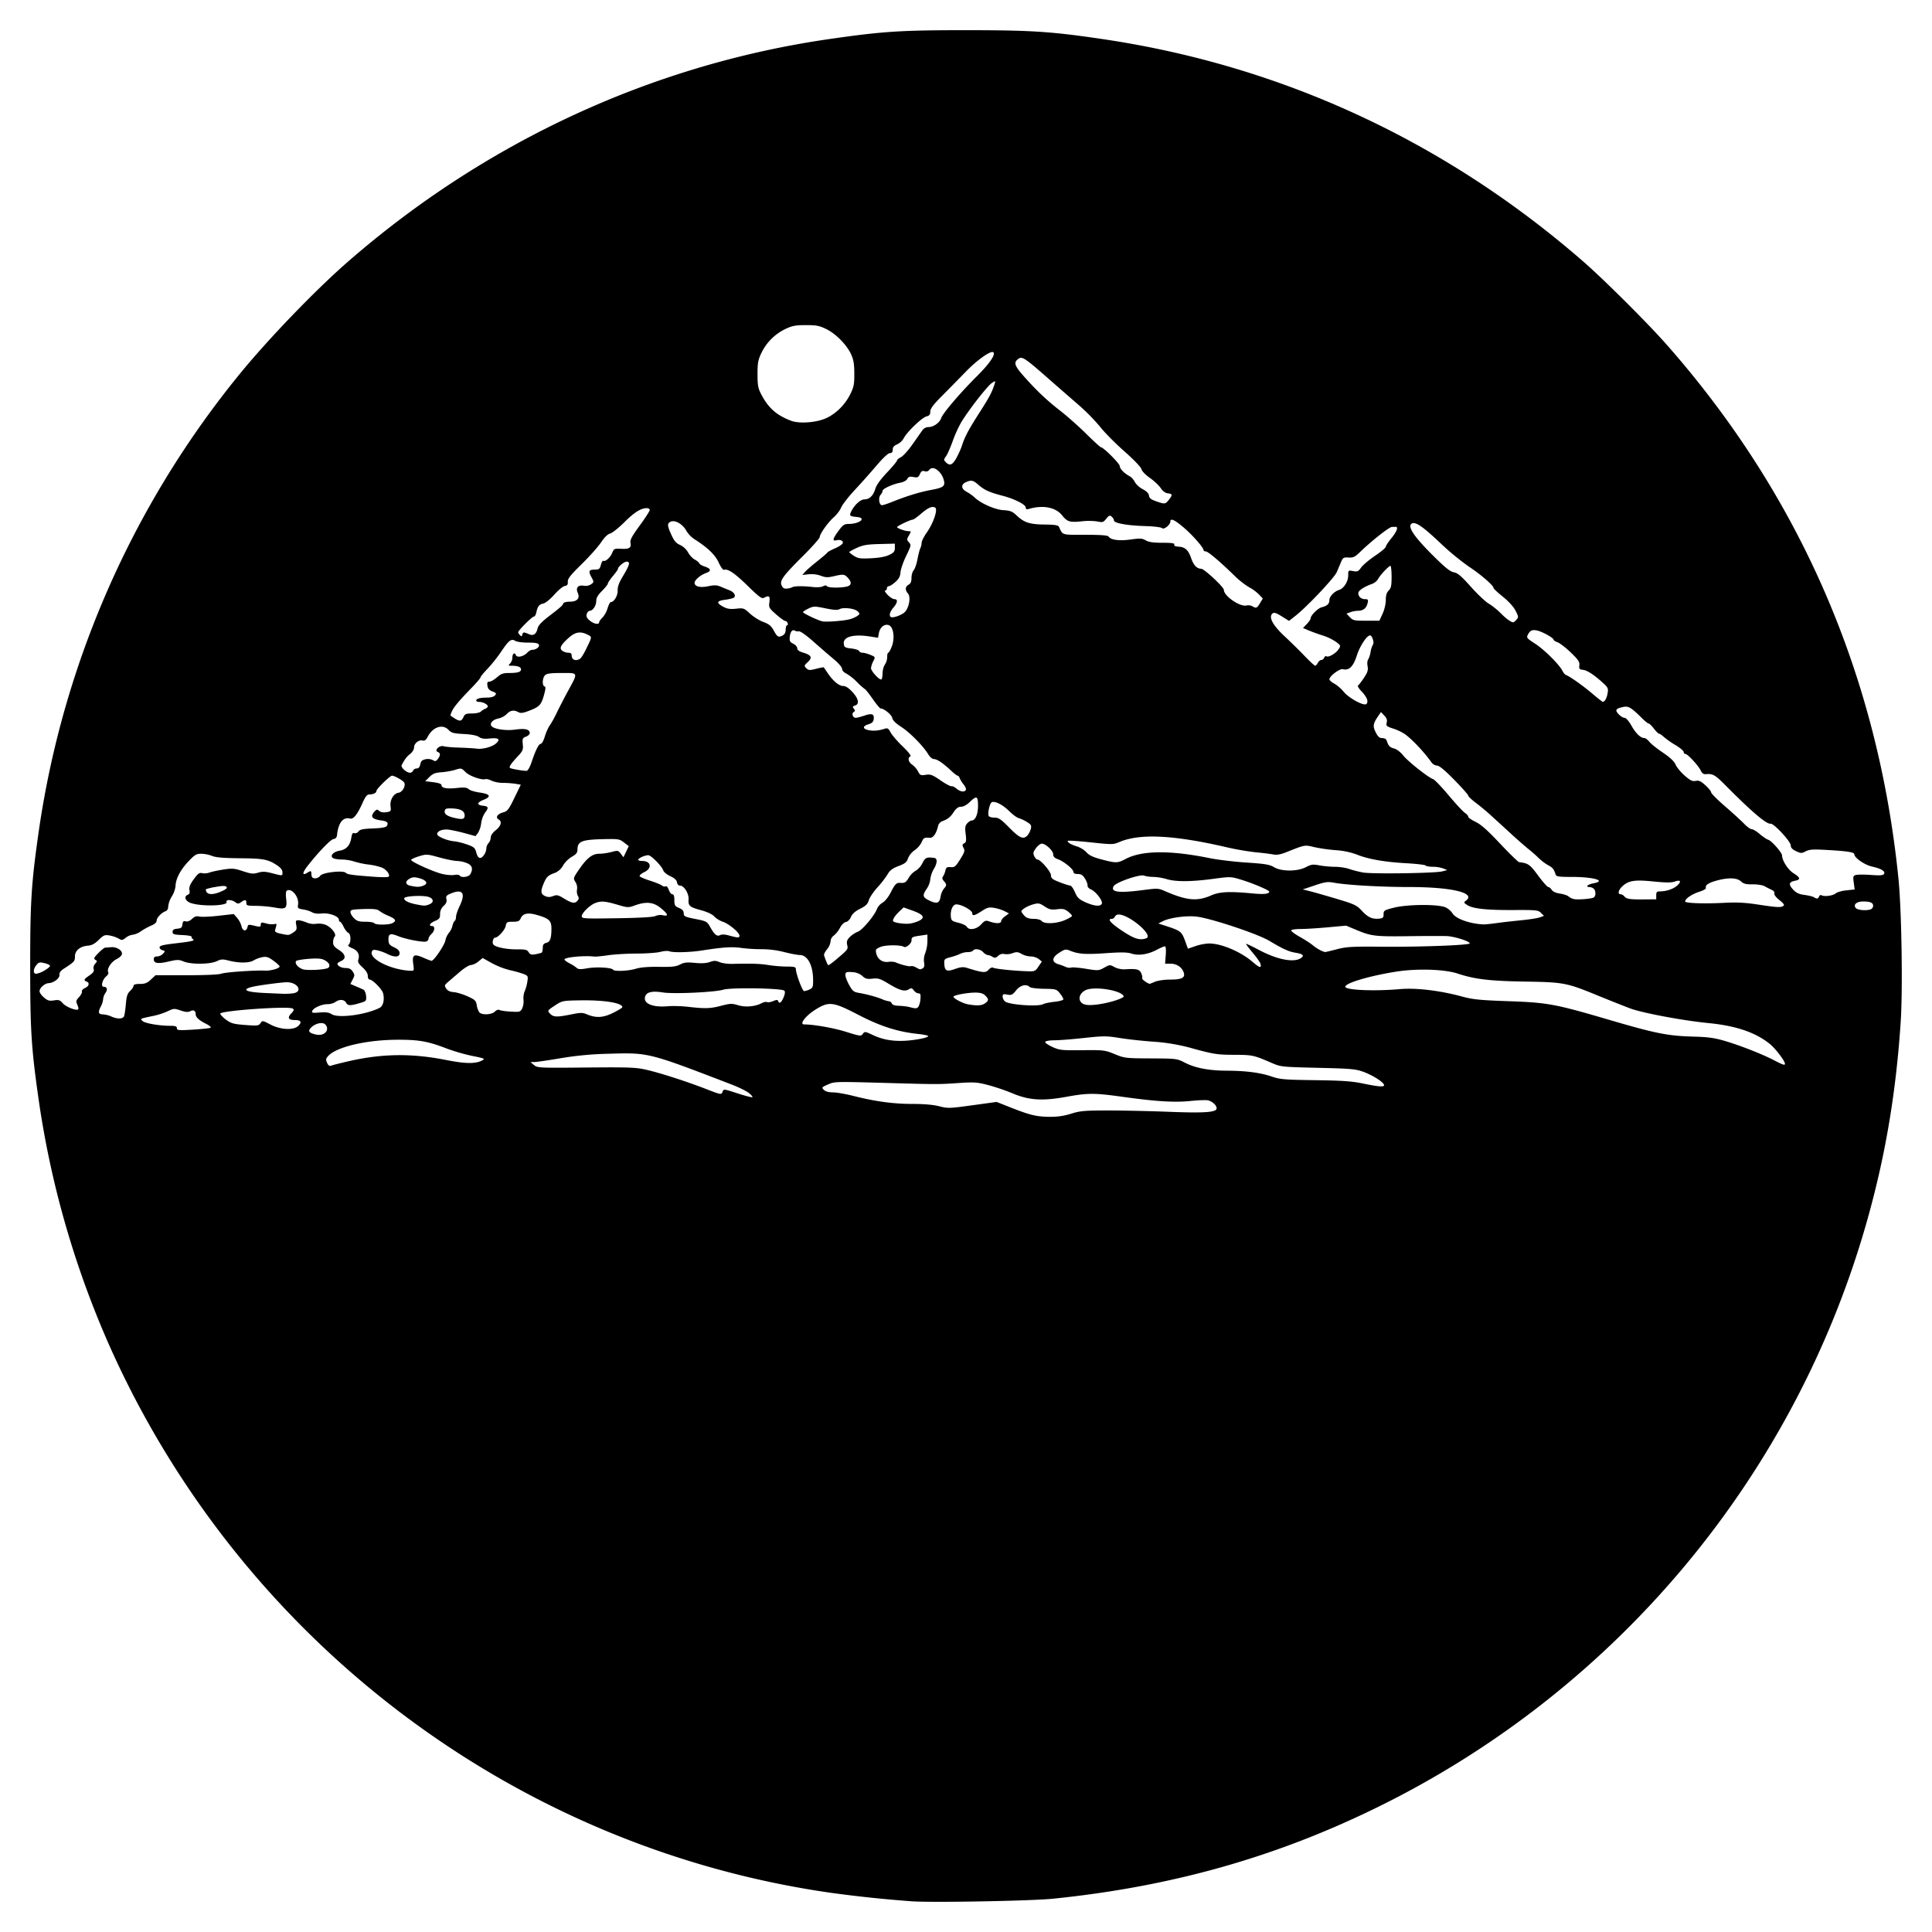 <svg xmlns="http://www.w3.org/2000/svg" width="64" height="64"><path d="M30.218 62.984a42.048 42.048 0 0 1-2.706-.284c-10.48-1.504-19.524-8.358-23.876-18.098a31.052 31.052 0 0 1-2.349-8.129C1.037 34.728 1 34.143 1 31.994c0-2.15.038-2.737.287-4.48a30.953 30.953 0 0 1 6.586-15.042c.962-1.19 2.561-2.853 3.663-3.812 4.574-3.982 10.098-6.53 15.976-7.372C29.256 1.038 29.842 1 31.99 1c2.157 0 2.822.042 4.503.29 5.94.872 11.362 3.377 15.951 7.37.68.591 2.147 2.053 2.768 2.758 4.417 5.015 7.004 10.98 7.678 17.701.103 1.034.144 3.65.074 4.72-.152 2.295-.486 4.316-1.058 6.395-2.344 8.534-8.269 15.69-16.24 19.615-3.39 1.669-6.837 2.644-10.778 3.048-.71.073-3.953.133-4.67.087zm5.262-26.09c.303-.096.446-.108 1.23-.108.487 0 1.37.019 1.963.042 1.224.049 1.629.021 1.629-.111 0-.1-.123-.219-.272-.264-.057-.018-.323-.01-.59.018-.538.055-1.142.018-2.285-.142-.893-.124-1.125-.124-1.811.001-.807.148-1.251.12-1.799-.11a7.24 7.24 0 0 0-.814-.277c-.363-.094-.465-.101-.98-.066-.67.045-.687.045-2.251.001-1.871-.052-1.845-.053-2.08.05-.2.088-.206.097-.128.175.054.054.158.083.298.083.119 0 .425.053.68.118.727.184 1.324.265 1.956.265.38 0 .689.027.885.077.286.074.34.072 1.103-.033l.801-.11.462.183c.644.254.853.305 1.285.31.265.003.477-.027.718-.103zm-10.675-.689c-.079-.063-.337-.19-.575-.281-2.765-1.063-2.738-1.056-4.071-1.017a10.88 10.88 0 0 0-1.594.149c-.402.068-.79.125-.862.125l-.131.002.117.098c.114.095.166.097 1.725.082 1.418-.013 1.652-.005 1.99.073.465.105 1.362.395 2.012.649.452.176.481.181.513.096.044-.115.028-.116.54.05.238.076.443.128.456.114.013-.013-.04-.076-.12-.14zm21.042-.27c-.033-.101-.38-.318-.683-.429-.257-.094-.415-.108-1.509-.133-1.203-.029-1.226-.031-1.533-.164-.598-.258-.627-.264-1.245-.267-.544-.002-.664-.02-1.318-.196a6.292 6.292 0 0 0-1.365-.24c-.355-.025-.855-.08-1.11-.122-.426-.07-.526-.07-1.175 0-.39.043-.831.077-.981.077-.15 0-.287.022-.303.05-.017.026.085.1.229.167.243.111.305.118.997.111.713-.007.75-.003 1.074.13.325.134.361.138 1.197.142.845.005.868.007 1.12.137.35.181.796.267 1.395.27.642.003 1.11.064 1.493.195.272.093.423.106 1.43.119.888.012 1.22.034 1.58.109.554.114.734.125.707.043zm-34.287-.783c1.104-.252 2.081-.264 3.225-.037.644.127.972.13 1.193.01.098-.053.067-.067-.328-.145a6.348 6.348 0 0 1-.862-.25c-.617-.237-.92-.29-1.623-.287-1.034.004-2.02.237-2.295.54-.078.086-.083.12-.035.226.041.09.08.115.14.091.045-.018.308-.085.585-.148zm47.568.084c0-.092-.313-.501-.496-.65-.477-.387-1.12-.606-2.045-.696-.836-.082-2.183-.334-2.585-.485a50.279 50.279 0 0 1-1.054-.419c-1.058-.433-1.14-.45-2.443-.47-1.17-.02-1.653-.078-2.217-.265-.432-.144-1.34-.173-2.026-.066-.89.14-1.697.378-1.697.502 0 .113.964.154 1.82.078.527-.046 1.314.048 2.037.244.367.1.594.123 1.532.156 1.324.047 1.549.089 3.378.626 1.516.445 1.921.525 2.766.548.487.013.698.042 1.042.144.51.15 1.226.432 1.629.64.308.159.359.175.359.113zm-28.61-.829c.139-.027.242-.066.23-.086-.014-.021-.16-.052-.325-.069-.676-.069-1.256-.254-1.978-.629-.855-.444-.989-.46-1.445-.17-.317.2-.528.48-.364.482.325.001.976.116 1.391.246.47.146.495.15.556.066.06-.083.076-.081.339.043.44.208.936.245 1.596.117zm-19.707-.243c.056-.09.01-.222-.088-.26-.108-.041-.302.02-.411.129-.117.117-.09.174.113.228.173.047.318.01.386-.097zm-3.836-.119c.027-.016-.036-.072-.138-.124-.249-.125-.355-.223-.355-.327 0-.115-.074-.154-.185-.094-.066.035-.153.028-.312-.026-.209-.072-.232-.07-.425.022-.112.054-.311.121-.443.149-.5.105-.478.096-.398.175.077.077.545.16.913.161.18 0 .228.018.228.08 0 .07.056.076.533.047.294-.018.555-.046.582-.062zm2.91-.065c.125-.124.083-.19-.121-.19-.213 0-.252-.075-.114-.221.088-.094.098-.127.047-.159-.145-.09-2.4.069-2.4.169 0 .033.086.123.191.2.168.123.249.146.635.175.408.031.448.026.506-.06.062-.093.068-.092.328.044.338.178.773.198.928.042zM4.11 33.66c.018-.046.045-.229.06-.405.022-.255.051-.344.14-.428.063-.058.113-.135.113-.17 0-.043.068-.063.21-.063.169 0 .243-.03.365-.144l.154-.144h1.022c.616 0 1.075-.02 1.156-.051.129-.05 1.097-.118 1.453-.102.194.008.479-.074.479-.138 0-.024-.092-.11-.204-.19-.168-.123-.231-.143-.37-.117a.945.945 0 0 0-.287.107c-.14.09-.486.092-.823.006-.2-.052-.255-.049-.401.021-.22.105-.853.11-1.096.008-.156-.065-.207-.065-.492.001-.356.083-.495.062-.495-.075 0-.065.033-.093.112-.093.062 0 .15-.04.194-.09.077-.084.076-.09-.017-.115-.053-.014-.097-.057-.097-.096 0-.054.115-.084.49-.128.586-.068.695-.094.614-.144-.032-.02-.051-.055-.043-.079.01-.023-.129-.049-.307-.056-.28-.013-.323-.027-.323-.105 0-.067.04-.095.156-.106.128-.012.158-.037.17-.141.011-.1.035-.122.11-.102.06.016.139-.016.21-.083.086-.08.147-.1.24-.076.07.017.355.006.634-.026l.508-.057.114.133a.722.722 0 0 1 .141.27c.032.16.156.187.194.043.028-.109.024-.108.265-.051.157.036.18.03.18-.046s.02-.081.174-.039a.666.666 0 0 0 .268.024c.071-.019.089-.005.071.056a8.18 8.18 0 0 0-.04.15c-.012.046.043.08.174.108.285.06.28.06.424-.034.116-.076.13-.11.104-.248-.026-.139-.017-.16.07-.16.055 0 .178.034.275.074a.593.593 0 0 0 .31.044.665.665 0 0 1 .293.024c.195.064.404.321.325.4-.03.03-.053.113-.053.186 0 .104.043.16.192.255.223.141.252.286.072.368-.066.03-.12.068-.12.085 0 .077.128.146.272.146.113 0 .178.032.233.116.07.106.07.129 0 .263l-.077.148.181.078c.1.042.214.093.253.112.04.02.078.112.087.205.013.156 0 .175-.144.22-.366.113-.46.115-.516.01-.062-.114-.224-.126-.358-.025a.501.501 0 0 1-.256.07c-.195 0-.47.122-.51.226-.025.063.012.07.247.05.204-.016.307-.002.394.055.217.142 1.107.028 1.583-.204.126-.06.178-.269.123-.49-.033-.13-.347-.451-.442-.451-.037 0-.064-.052-.064-.122 0-.08-.061-.178-.173-.281-.134-.123-.166-.182-.14-.261.052-.165-.02-.298-.201-.374-.126-.052-.156-.084-.115-.125.08-.08.067-.355-.018-.387-.04-.016-.108-.104-.153-.197-.044-.093-.098-.17-.12-.17-.02 0-.038-.03-.038-.066 0-.115-.326-.234-.567-.207-.137.015-.255.001-.317-.038a.972.972 0 0 0-.293-.094c-.181-.029-.194-.04-.175-.166.037-.25-.213-.557-.374-.458-.029.018-.038.122-.022.255.04.337-.003.373-.374.305a4.178 4.178 0 0 0-.626-.057c-.286 0-.318-.01-.318-.096 0-.114-.04-.12-.174-.026-.087.06-.112.061-.19.002-.121-.092-.326-.095-.291-.005.049.127-.824.153-1.177.034-.192-.064-.25-.22-.104-.277.054-.02.07-.068.052-.155-.019-.093.018-.186.142-.357.14-.192.187-.226.281-.203.062.016.17.007.24-.02.069-.026.275-.07.458-.099.298-.046.365-.04.65.054.27.09.343.097.5.05.15-.044.242-.04.469.018.356.092.342.094.341-.034 0-.068-.058-.147-.156-.213-.313-.213-.457-.242-1.248-.249-.549-.005-.804-.026-.928-.078a1.11 1.11 0 0 0-.357-.071c-.165 0-.217.031-.438.266-.26.277-.41.567-.416.812a.853.853 0 0 1-.122.335.798.798 0 0 0-.119.325c0 .084-.031.144-.084.163-.138.049-.3.218-.3.314 0 .058-.061.115-.176.163-.097.04-.253.126-.346.19a.656.656 0 0 1-.272.115.46.46 0 0 0-.227.098c-.112.088-.136.09-.234.03a1.004 1.004 0 0 0-.295-.102c-.17-.03-.202-.018-.368.144-.133.13-.23.182-.361.192-.257.02-.427.162-.427.355 0 .16-.02.182-.359.401-.116.075-.163.139-.154.207.016.112-.188.27-.357.278-.132.006-.303.158-.303.268 0 .047.066.14.147.208.123.104.178.12.331.095.158-.025.199-.012.293.097.104.12.454.256.51.2.016-.015.002-.085-.03-.155-.051-.112-.044-.141.058-.251.064-.069.106-.152.094-.184-.012-.033.034-.085.102-.116.137-.062.163-.172.052-.215-.107-.04-.09-.077.097-.204.126-.086.16-.138.139-.207-.018-.054.003-.128.05-.18.072-.08.072-.092.005-.13-.063-.036-.048-.07.098-.22.095-.098.197-.18.227-.182l.198-.015c.177-.014.36.095.36.215 0 .056-.071.125-.187.185-.182.092-.329.337-.265.44.015.024-.016.081-.07.126-.13.11-.188.346-.086.346.116 0 .14.086.06.203a.434.434 0 0 0-.076.203.645.645 0 0 1-.072.235c-.105.202-.09.27.06.272a.833.833 0 0 1 .276.068c.206.094.39.09.43-.01zm14.866-.067c.248-.05.327-.05.455.004.314.132.543.12.875-.043.17-.083.309-.17.309-.19 0-.143-.605-.24-1.413-.226-.567.01-.579.012-.825.174-.231.152-.244.17-.175.247.129.142.22.146.774.034zm-2.583-.082c.054-.055.115-.076.155-.053.037.02.206.044.377.053.29.016.314.01.372-.103a.592.592 0 0 0 .045-.287.623.623 0 0 1 .04-.288c.031-.066.071-.206.087-.313.028-.184.022-.196-.125-.255a3.763 3.763 0 0 0-.453-.127 2.655 2.655 0 0 1-.6-.234l-.302-.169-.142.116a.523.523 0 0 1-.249.118c-.058.001-.22.1-.359.22l-.39.334c-.128.11-.133.126-.068.224.048.073.126.11.245.118.097.006.302.068.457.137.252.113.285.145.31.295a.618.618 0 0 0 .083.235c.082.1.41.086.517-.021zm7.498-.194c.296-.077.355-.08.551-.02.245.076.567.05.784-.063.074-.038.156-.055.183-.039.028.017.117.003.2-.031.114-.048.153-.049.168-.005.035.106.105.06.18-.119.047-.114.057-.192.026-.222-.082-.083-1.763-.111-2.015-.035-.286.087-1.656.15-2.009.093-.358-.058-.55-.012-.59.143-.06.229.25.358.755.314.158-.014.46-.005.67.019.57.065.733.06 1.097-.035zm6.533.031a.617.617 0 0 0 .066-.25c.014-.155.001-.192-.065-.192-.045 0-.113-.044-.153-.097-.06-.082-.085-.087-.17-.035-.134.082-.299.035-.673-.19-.272-.165-.339-.186-.527-.165-.18.02-.236.005-.335-.088a.537.537 0 0 0-.336-.128c-.186-.014-.217-.003-.227.08-.007.052.047.203.12.335.115.21.155.243.323.272.267.045.594.134.78.212a.85.85 0 0 0 .222.067c.036 0 .078.032.093.072.018.047.099.073.233.077.113.003.27.022.349.042.214.055.247.054.3-.012zm2.204-.11c.131-.092.133-.138.01-.26-.07-.07-.16-.097-.333-.097-.263 0-.72.086-.72.136 0 .06.31.222.479.252.3.053.455.045.564-.031zm1.927.026c.05-.027.221-.062.38-.079.162-.017.29-.053.29-.083 0-.03-.052-.118-.115-.197-.111-.138-.13-.144-.531-.15-.232-.004-.44-.03-.47-.06-.11-.11-.312-.06-.45.114-.118.147-.153.164-.29.139-.133-.025-.156-.016-.156.066a.24.24 0 0 0 .08.16c.133.112 1.095.18 1.262.09zm2.336-.104c.193-.057.342-.125.333-.154-.061-.201-.987-.348-1.27-.202-.258.133-.255.421.005.477.172.038.562-.013.932-.121zm-27.156-.26c.298-.06.128-.35-.213-.362-.146-.006-.984.105-1.182.157-.362.093-.175.174.467.201l.556.024c.122.005.29-.004.372-.02zm17.08-.122c.11-.05.123-.082.12-.324-.003-.48-.185-.818-.44-.818-.077 0-.314-.045-.528-.1a3.088 3.088 0 0 0-.726-.093 5.363 5.363 0 0 1-.674-.04c-.325-.046-.6-.028-1.322.084-.39.061-.95.075-1.069.026-.05-.02-.185-.012-.3.019-.115.03-.466.056-.78.056-.313 0-.739.025-.945.055-.206.03-.412.05-.458.045-.344-.041-.994.022-.994.097 0 .022.07.075.155.119.086.043.193.11.238.15.067.06.13.063.367.021.298-.052.805-.024.849.047.04.065.5.046.756-.031.157-.048.41-.068.767-.063.432.007.563-.007.696-.077.133-.07.225-.08.491-.054.221.021.383.012.496-.029.138-.05.197-.05.323.004.085.035.273.061.418.058.656-.016.92-.007 1.204.039.168.027.44.05.605.05.245 0 .3.014.3.079 0 .152.215.733.272.734a.587.587 0 0 0 .18-.054zm11.445-.256c.096-.04.316-.072.5-.072.399 0 .517-.065.447-.248-.065-.172-.233-.279-.439-.279h-.172l.021-.287c.013-.185.003-.288-.03-.288-.028 0-.15.053-.272.117-.287.153-.605.2-.837.123-.138-.045-.34-.048-.857-.012-.669.046-.898.03-1.182-.086-.132-.054-.167-.047-.35.07-.248.156-.26.311-.031.38.079.024.19.065.248.092.057.026.136.035.176.02.039-.015.259.003.49.04.405.066.423.065.604-.036.182-.102.19-.103.345-.019.094.05.236.08.345.073.382-.025.48-.002.539.128.03.068.044.142.03.165-.019.031.146.157.247.189.003.001.083-.03.178-.07zm-36.787-.372c.103-.059.185-.129.184-.155-.002-.026-.084-.067-.184-.09-.158-.038-.191-.03-.268.065-.112.138-.113.289-.003.288a.826.826 0 0 0 .27-.108zm31.284-.034c.047-.052.11-.08.14-.06.058.038.656.101 1.106.117.278.01.29.005.398-.155l.112-.166-.104-.084a.485.485 0 0 0-.263-.084.722.722 0 0 1-.303-.083c-.121-.07-.169-.074-.303-.025a.554.554 0 0 1-.268.028c-.071-.018-.144.003-.207.06-.08.072-.113.077-.19.03a.38.38 0 0 0-.157-.058c-.035 0-.104-.043-.151-.096-.092-.101-.286-.129-.336-.048-.016.026-.094.048-.173.048a.627.627 0 0 0-.249.056 1.88 1.88 0 0 1-.32.112c-.203.053-.215.065-.208.213.012.244.077.277.354.178.186-.066.275-.074.394-.037.548.17.619.174.728.054zm-21.881-.057c.08-.067.025-.176-.13-.256-.1-.052-.23-.062-.523-.04-.215.017-.402.05-.416.074-.06.098.124.272.304.287.278.023.701-.013.765-.065zm2.812-.135c-.04-.299.026-.336.343-.196.123.054.243.1.265.1.078 0 .426-.513.458-.674a.618.618 0 0 1 .118-.254.576.576 0 0 0 .115-.228c.017-.076.05-.15.075-.164.024-.015.044-.076.044-.136 0-.06.055-.222.122-.361.204-.423.097-.576-.29-.414-.15.063-.174.091-.15.186.02.082-.004.144-.09.225a.354.354 0 0 0-.12.27c0 .136-.023.169-.167.229-.17.071-.226.17-.096.17.104 0 .089.162-.024.264-.052.048-.095.116-.095.153 0 .036-.033.078-.072.093-.098.038-.67-.07-.931-.175-.266-.107-.33-.083-.324.12.004.138.03.175.186.249.13.062.182.117.182.195 0 .137-.168.145-.42.019a1.55 1.55 0 0 0-.329-.118c-.121-.023-.155-.011-.174.062-.063.241.654.59 1.273.618.132.006.133.005.101-.233zm16.886.147c.045-.029.057-.09.037-.189a.605.605 0 0 1 .041-.315 1.21 1.21 0 0 0 .07-.388v-.22l-.227.033c-.28.04-.3.052-.3.165 0 .099-.181.25-.25.209-.11-.069-.61-.067-.776.002-.156.065-.17.086-.144.206.046.202.201.313.402.29a.566.566 0 0 1 .241.014c.144.071.47.152.51.127.024-.014.096.004.162.04.142.08.148.08.234.026zm11.181-.143c-.013-.05-.13-.216-.258-.368-.129-.153-.227-.285-.218-.293.009-.01.197.08.42.198.63.336 1.197.439 1.418.257.09-.075.033-.122-.192-.16-.234-.038-.407-.116-.874-.394-.404-.24-1.968-.759-2.431-.806-.346-.035-.88.04-1.104.156l-.144.074.283.092c.451.148.49.18.598.472l.099.271.248-.086a1.71 1.71 0 0 1 .443-.087c.412-.003 1.055.269 1.458.616.225.195.294.21.254.058zm-14.08-.123c.422-.356.422-.355.389-.505-.025-.112-.006-.166.092-.265a.842.842 0 0 1 .262-.171c.147-.051.558-.543.633-.755a.463.463 0 0 1 .184-.206c.081-.046.195-.188.27-.336.136-.271.192-.33.307-.321.158.012.199-.012.294-.173a.658.658 0 0 1 .226-.227.635.635 0 0 0 .224-.252c.096-.189.135-.206.389-.175.112.014.109.164-.007.362a.874.874 0 0 0-.12.345.722.722 0 0 1-.123.322c-.148.217-.133.278.097.387.244.116.33.086.365-.128a.624.624 0 0 1 .109-.267c.099-.11.099-.146 0-.255-.054-.06-.063-.105-.03-.147a.618.618 0 0 0 .08-.193c.026-.112.053-.13.176-.12.13.01.164-.017.315-.259.147-.235.162-.284.112-.378-.048-.09-.045-.115.022-.152.067-.038.075-.09.048-.307-.027-.213-.017-.278.052-.355.047-.051.113-.094.147-.094.122 0 .21-.207.21-.49 0-.324-.044-.344-.275-.12-.099.095-.21.155-.288.155-.094 0-.16.05-.26.2a.623.623 0 0 1-.303.256c-.119.039-.175.091-.197.183-.06.252-.162.398-.272.389-.185-.015-.212 0-.274.149a.728.728 0 0 1-.23.262.621.621 0 0 0-.22.27c-.042.128-.098.173-.314.255-.2.077-.287.141-.36.27a3.137 3.137 0 0 1-.335.433c-.132.144-.261.336-.288.426-.038.13-.098.19-.287.285-.165.082-.26.167-.307.273-.04.09-.109.159-.168.167-.058.009-.14.09-.196.195a.85.85 0 0 1-.203.254.25.25 0 0 0-.108.196.506.506 0 0 1-.118.262c-.065.077-.108.167-.097.199.087.249.12.322.148.322.017 0 .12-.075.229-.166zm-9.731-.248c.02-.013.036-.084.036-.159 0-.103.028-.142.114-.164.13-.032.172-.147.173-.47 0-.265-.073-.336-.47-.452-.304-.089-.472-.057-.545.103-.045.1-.087.119-.263.119-.194 0-.211.01-.238.144-.026.132-.256.383-.35.383-.056 0-.1.132-.069.21.037.096.42.181.798.178.276-.002.333.012.383.095.049.079.09.091.227.066.092-.017.184-.041.204-.053zm26.342-.112c.316-.082.498-.093 1.482-.084 1.262.012 2.918-.05 2.918-.11 0-.073-.523-.236-.778-.243a57.508 57.508 0 0 0-1.282.005c-1.088.013-1.208-.002-1.724-.22l-.312-.13-.599.055c-.329.03-.732.056-.895.056-.163 0-.309.019-.323.043-.015.024.112.121.282.216.17.095.372.226.449.292.122.102.308.202.395.212.014.002.189-.04.387-.092zm-6.311-.365c.245-.094-.567-.786-.923-.786-.05 0-.104.033-.12.072a.12.12 0 0 1-.104.072c-.16 0-.032.147.356.404.392.26.582.318.79.238zm-13.48-.086c0-.102-.35-.394-.552-.46a.754.754 0 0 1-.282-.175c-.063-.071-.224-.148-.428-.204-.393-.108-.438-.146-.423-.364.013-.192-.151-.455-.285-.455-.05 0-.09-.043-.099-.108-.01-.073-.08-.138-.219-.202-.112-.052-.217-.136-.233-.187-.046-.145-.404-.509-.5-.509-.114 0-.332.1-.332.151 0 .023.06.04.134.04.291 0 .336.238.07.368-.1.048-.17.11-.157.136.013.026.17.094.349.15.179.057.356.13.393.16.038.032.092.043.12.026.03-.019.073.03.103.115.028.081.081.148.118.148.047 0 .067.059.067.193 0 .174.017.201.155.26.11.046.155.096.155.177.002.102.037.119.385.188.363.071.388.084.485.255.15.267.23.334.336.28.058-.03.163-.025.305.015.29.08.335.08.335.003zm8.004-.37c.128-.136.151-.143.29-.095.21.073.376.067.376-.015 0-.038.058-.11.13-.162l.128-.094-.148-.076a1.378 1.378 0 0 0-.344-.108c-.162-.026-.23-.01-.377.086-.268.175-.347.196-.347.09 0-.096-.353-.291-.527-.291-.117 0-.202.191-.182.404.013.133.038.152.252.205.13.032.255.092.277.132.072.128.319.09.472-.075zM13 30.58c.145-.077.112-.137-.135-.243a1.483 1.483 0 0 1-.304-.167c-.058-.053-.185-.067-.515-.057-.385.012-.438.024-.438.1 0 .047.053.139.118.203.096.096.165.118.38.118.144 0 .276.021.292.048.04.063.484.061.602-.002zm17.449-.08c.205-.103.142-.203-.206-.33l-.31-.111-.137.13c-.156.147-.245.292-.205.332.053.053.39.097.555.073.093-.014.229-.056.303-.093zm19.122.079c.185-.026.555-.068.823-.094.268-.026.546-.07.619-.097l.132-.05-.098-.098c-.091-.091-.152-.098-.907-.094-.898.005-1.352-.044-1.539-.167-.113-.074-.117-.087-.044-.14.354-.258-.455-.455-1.878-.455-.936 0-2.061-.065-2.482-.142-.217-.04-.298-.029-.645.088l-.396.133.238.06c.13.032.528.146.884.252.597.179.661.21.84.4.2.217.348.281.58.255.113-.013.136-.038.135-.145-.001-.12.022-.135.335-.215.476-.12 1.519-.122 1.737-.003a.592.592 0 0 1 .205.18c.098.182.568.354 1.03.375.053.002.247-.017.431-.043zm-14.296-.099c.13-.056.237-.12.237-.14 0-.021-.06-.086-.132-.143-.109-.086-.172-.1-.363-.077-.195.023-.26.008-.414-.094-.163-.108-.204-.116-.368-.071-.192.052-.4.175-.4.237 0 .02.044.083.098.141.071.077.153.105.305.105.126 0 .231.028.268.072.088.106.489.09.77-.03zm-13.563-.136a.413.413 0 0 1 .246-.025c.2.044.177-.037-.068-.237-.243-.2-.481-.225-.857-.09-.22.08-.24.078-.586-.024-.402-.118-.533-.128-.728-.054-.179.067-.447.33-.447.437 0 .08.072.084 1.168.067.768-.012 1.203-.037 1.272-.074zm40.262-.223a.13.13 0 0 0 .076-.114c0-.104-.093-.144-.333-.144-.217 0-.334.104-.242.216.06.072.356.097.5.042zm-2.901-.109c.049-.03.018-.079-.128-.196-.114-.091-.183-.182-.168-.221.015-.039-.021-.087-.087-.117a3.288 3.288 0 0 1-.233-.119c-.069-.039-.238-.066-.398-.064-.221.003-.301-.017-.387-.097-.129-.122-.409-.133-.786-.033-.282.075-.408.157-.375.243.013.034-.078.088-.228.136-.24.076-.46.228-.46.319 0 .058.654.08 1.317.043.385-.02.675-.006 1.078.056.646.098.768.105.855.05zm-44.857-.052c.16-.06.157-.182-.006-.244-.17-.065-.792-.038-.817.036-.024.073.13.154.385.205.282.055.3.055.438.003zm22.284-.026c.037-.094-.198-.4-.361-.471-.07-.03-.12-.087-.113-.127.007-.04-.03-.142-.082-.227-.074-.12-.129-.156-.24-.156-.093 0-.144-.024-.144-.069 0-.09-.318-.35-.515-.421-.112-.04-.156-.086-.156-.162 0-.12-.25-.354-.378-.354-.046 0-.133.067-.193.149-.092.123-.101.168-.058.263.029.063.077.115.107.115.102 0 .445.4.448.521.002.1.047.137.288.23.157.061.314.111.349.111.035 0 .105.098.156.218.08.184.133.236.346.333.293.133.507.151.546.047zm-17.368-.099c.047-.056.05-.097.01-.159a.345.345 0 0 1-.027-.211.366.366 0 0 0-.054-.25c-.076-.116-.073-.128.112-.4.265-.39.446-.533.677-.533.103 0 .286-.026.407-.059.21-.056.224-.053.308.058l.088.117.088-.184.088-.183-.159-.123c-.15-.116-.184-.121-.689-.11-.714.017-.85.073-.852.35 0 .099-.043.152-.186.233a.891.891 0 0 0-.289.286.543.543 0 0 1-.318.265c-.178.068-.231.12-.31.297-.126.286-.12.385.028.453.093.042.16.042.267.002.126-.048.17-.038.367.083.261.159.357.173.444.068zm20.987-.173c.283-.123.609-.139 1.361-.067.296.028.466.025.527-.01.08-.045.053-.07-.22-.193a6.52 6.52 0 0 0-.665-.249c-.35-.106-.358-.107-.94-.029-.73.097-1.232.1-1.537.007a1.842 1.842 0 0 0-.436-.072c-.11 0-.25-.02-.311-.043-.142-.053-.936.222-1.007.35-.114.203.175.236 1.04.12.385-.05.451-.048.622.027.752.33 1.093.365 1.566.16zm12.662.074c.086-.032.094-.214.014-.295a.237.237 0 0 0-.146-.057c-.145 0-.047-.09.134-.123.447-.084.012-.212-.72-.212-.44 0-.51-.011-.533-.084-.052-.169-.1-.23-.245-.303a1.642 1.642 0 0 1-.316-.24 4.599 4.599 0 0 0-.323-.284 15.737 15.737 0 0 1-.615-.54 478.36 478.36 0 0 0-.675-.617 8.013 8.013 0 0 0-.467-.386c-.139-.104-.252-.212-.252-.24 0-.028-.209-.263-.464-.523-.315-.321-.499-.472-.572-.472-.06 0-.141-.048-.182-.106-.227-.323-.622-.745-.875-.932a1.67 1.67 0 0 0-.388-.185c-.226-.074-.246-.092-.22-.199.022-.084 0-.15-.08-.234l-.11-.117-.09.132c-.174.254-.187.338-.083.541.073.145.124.19.216.19.073 0 .13.033.147.083.053.172.102.225.246.262.086.022.211.118.299.228.155.197.84.739.994.788.048.015.28.256.513.535.234.279.476.54.537.58.062.04.112.098.112.129 0 .03.11.106.242.17.178.084.397.278.814.722.314.333.598.61.632.614.3.035.355.074.628.444.154.208.305.379.336.379.03 0 .082.042.113.093.037.058.138.104.278.125.12.018.247.06.281.095a.414.414 0 0 0 .177.086c.127.026.53-.003.643-.047zm2.084-.077c0-.111.02-.131.132-.131.206 0 .447-.084.568-.198.144-.135.104-.194-.087-.127-.111.039-.3.038-.706-.003-.62-.063-.821-.032-1.027.158-.136.126-.167.265-.06.265.036 0 .092.032.123.07.074.089.18.105.661.101l.396-.003v-.132zm5.395.037c.015-.04.052-.057.08-.04.089.055.385.016.47-.062.044-.04.204-.085.354-.1l.274-.029-.03-.226c-.028-.207-.021-.23.078-.255.06-.016.284-.016.497 0 .291.022.398.014.427-.032.054-.088-.087-.177-.393-.245-.252-.056-.59-.291-.59-.41 0-.067-.243-.104-.911-.141-.454-.026-.578-.018-.7.045-.135.07-.16.07-.32-.005-.121-.057-.174-.113-.175-.188-.002-.136-.562-.74-.67-.722-.132.022-.622-.394-1.465-1.244-.376-.379-.44-.416-.68-.397-.074.006-.125-.03-.164-.114-.073-.161-.435-.555-.51-.555-.031 0-.057-.03-.057-.065 0-.036-.122-.139-.271-.228a2.9 2.9 0 0 1-.386-.27c-.063-.059-.134-.107-.157-.107-.024 0-.101-.076-.172-.168-.07-.092-.147-.168-.172-.168-.024 0-.125-.08-.225-.18-.348-.345-.443-.404-.602-.374-.267.052-.303.102-.173.24.063.068.152.123.197.123.05 0 .14.102.23.26.146.259.305.41.43.41.036 0 .108.055.161.122.053.067.255.23.45.36.24.163.375.29.42.396.036.086.17.25.298.362.19.167.258.2.367.179.107-.022.172.007.324.145.105.095.19.201.19.236 0 .035.211.246.468.468.257.223.541.482.632.578.09.095.2.173.243.173.043 0 .162.072.266.16.103.089.232.175.286.192.112.035.453.425.454.52.003.17.197.472.379.587.233.147.245.21.047.25-.202.04-.218.12-.059.292.102.11.194.152.377.177.133.017.273.052.311.076.099.062.14.056.172-.026zm-52.92-.17c.155-.07.198-.111.16-.15-.038-.038-.139-.036-.368.007a1.869 1.869 0 0 0-.314.074c0 .185.206.212.523.068zm6.683-.188c.172-.066.11-.18-.133-.246-.158-.043-.223-.04-.318.013-.162.09-.151.2.024.237.22.047.294.046.427-.004zm-3.412-.33c.076-.107.753-.184.842-.096.056.057.2.077.921.131.25.019.474.02.496.001.069-.057-.065-.24-.224-.306a2.14 2.14 0 0 0-.44-.099 2.804 2.804 0 0 1-.472-.1 1.493 1.493 0 0 0-.408-.066c-.121 0-.253-.021-.293-.047-.116-.073.007-.211.218-.246.22-.035.347-.176.387-.427.022-.138.047-.175.102-.154.041.016.1-.009.135-.056.048-.066.148-.087.478-.1.283-.01.43-.036.458-.079.068-.107.02-.159-.177-.185-.314-.043-.38-.127-.228-.295.069-.076.09-.079.156-.021.047.042.136.058.236.042.153-.023.16-.032.139-.198-.026-.206.103-.423.264-.446.14-.02.259-.255.178-.352-.06-.072-.32-.214-.391-.214-.068 0-.518.438-.518.505s-.105.118-.244.118c-.066 0-.126.076-.21.266-.174.394-.306.561-.419.532-.231-.061-.389.137-.432.543-.008.082-.045.125-.117.135-.098.014-.515.448-.873.91-.164.212-.166.313-.003.211.124-.077.142-.074.142.03 0 .048.015.102.032.12.062.06.203.03.265-.057zm4.971-.052c.096-.178.06-.292-.116-.365a1.011 1.011 0 0 0-.324-.07c-.087 0-.35-.052-.583-.116-.414-.114-.433-.115-.682-.039-.142.044-.257.098-.257.12 0 .065.773.411 1.052.47.138.03.313.042.388.027.075-.015.15-.006.166.02.052.084.304.051.356-.047zm32.193-.09l.167-.043-.134-.055a1.12 1.12 0 0 0-.345-.055c-.115 0-.22-.018-.235-.041-.014-.023-.301-.057-.638-.076-.726-.04-1.273-.136-1.649-.29a2.483 2.483 0 0 0-.696-.143 5.61 5.61 0 0 1-.714-.102c-.317-.077-.294-.08-.928.172-.176.07-.31.095-.408.074a7.872 7.872 0 0 0-.576-.071 9.155 9.155 0 0 1-.982-.169c-1.758-.408-2.882-.463-3.558-.173-.199.086-.235.086-.959.009-.414-.044-.752-.066-.752-.048 0 .057.115.126.311.185.106.032.246.12.312.195.09.1.218.161.5.235.479.126.53.125.793-.014.542-.287 1.474-.296 2.792-.028.257.052.802.118 1.21.145.623.041.772.066.921.155.25.147.769.145 1.054-.003.176-.092.232-.1.448-.058.136.025.368.047.516.047.147 0 .361.033.475.073.114.04.319.092.455.116.297.054 2.38.024 2.62-.037zm-31.739-.547a.444.444 0 0 0 .075-.212c0-.058.032-.138.072-.177a.297.297 0 0 0 .072-.183c0-.07.062-.162.167-.245.178-.142.216-.29.094-.358-.113-.063-.037-.182.147-.231.148-.04.187-.09.377-.482l.212-.437-.175-.03a3.196 3.196 0 0 0-.415-.03 1.01 1.01 0 0 1-.38-.073c-.078-.04-.167-.063-.2-.051-.112.043-.529-.102-.655-.228-.144-.144-.145-.145-.37-.074a2.388 2.388 0 0 1-.431.073c-.211.016-.291.048-.402.159l-.139.138.27.034c.175.022.27.056.27.097 0 .098.175.13.513.094.243-.026.326-.018.39.04.044.04.207.09.363.111.35.05.395.136.127.241-.227.09-.232.175-.011.197.176.018.188.067.057.234a.852.852 0 0 0-.125.346.83.83 0 0 1-.109.326l-.078.1-.336-.092a5.617 5.617 0 0 0-.532-.12c-.211-.031-.402.038-.402.146 0 .079.33.217.568.238.096.008.288.056.427.106.225.08.259.11.302.27.055.204.147.23.257.073zm18.003-.648a.59.59 0 0 0 .108-.213c.028-.111.01-.144-.128-.229a1.285 1.285 0 0 0-.273-.128c-.062-.016-.202-.119-.311-.228-.212-.211-.465-.343-.576-.3-.074.028-.153.381-.103.462.017.027.103.05.19.05.135 0 .212.052.489.334.342.348.47.401.604.252zm-18.647-.657c0-.15-.136-.224-.425-.234-.191-.006-.223.007-.236.094-.014.1.095.17.35.226.244.054.311.035.311-.086zm16.602-.845c.018-.029-.014-.11-.071-.18a.893.893 0 0 1-.131-.21c-.015-.046-.046-.084-.069-.084-.022 0-.115-.07-.206-.156-.274-.257-.47-.391-.575-.393-.06-.001-.137-.066-.195-.163-.163-.27-.606-.718-.894-.905-.184-.119-.282-.217-.298-.298-.022-.108-.27-.31-.385-.312-.023 0-.14-.14-.259-.312-.12-.171-.236-.319-.26-.328a2.207 2.207 0 0 1-.268-.24 1.725 1.725 0 0 0-.356-.281c-.077-.035-.132-.097-.132-.15 0-.053-.118-.19-.28-.325a32.88 32.88 0 0 1-.674-.583c-.22-.196-.43-.344-.474-.336a.221.221 0 0 1-.131-.019c-.086-.054-.155.027-.173.2-.014.142.003.176.115.23.073.036.132.103.132.15 0 .058.06.104.186.142.283.084.325.165.165.314-.126.116-.128.128-.051.205.073.073.107.075.325.02.133-.035.249-.056.256-.046l.125.185c.175.261.377.43.513.43.085 0 .184.065.309.2.205.223.239.4.086.448-.081.026-.088.044-.04.103.048.057.047.08-.004.111-.08.05-.03.193.067.193.04 0 .172-.034.295-.076.248-.084.325-.05.299.13-.011.08-.062.127-.172.16-.204.06-.198.157.013.196.164.031.325.016.534-.051.085-.027.12-.004.185.123.045.086.224.295.4.464.194.188.294.316.257.331-.1.04-.067.192.06.275a.689.689 0 0 1 .192.221c.068.131.09.141.255.115.159-.025.218-.003.49.183.17.117.333.204.362.195.029-.01.104.025.167.078.128.107.26.126.31.046zm-18.309-.642c.015-.04.069-.071.119-.071.062 0 .1-.044.119-.138.021-.106.06-.144.175-.167a.373.373 0 0 1 .241.029c.078.048.105.042.164-.037.094-.124.093-.197-.003-.234-.128-.05.061-.232.194-.189.055.018.294.04.53.046.238.008.493.023.568.034.19.029.515-.059.64-.173.155-.139.087-.193-.203-.164-.187.02-.28.006-.362-.05-.071-.05-.248-.085-.505-.098-.34-.018-.41-.037-.502-.135-.196-.209-.523-.1-.694.23-.053.103-.1.138-.163.121-.127-.033-.287.095-.287.23 0 .065-.054.155-.128.213-.115.09-.183.18-.283.374-.036.07.158.247.274.25a.12.12 0 0 0 .106-.07zm3.918-.263c.14-.416.242-.623.31-.623.034 0 .095-.108.134-.241.04-.133.115-.303.17-.378.053-.076.157-.263.23-.418.074-.154.234-.464.355-.688.358-.66.37-.622-.194-.622-.371 0-.495.017-.554.075-.088.088-.1.34-.018.367.043.014.041.075-.007.255-.093.349-.152.417-.47.541-.227.09-.307.102-.385.06-.153-.082-.27-.063-.388.062a.574.574 0 0 1-.267.145c-.176.033-.288.137-.251.232.043.113.461.185.8.138.329-.046.48-.01.48.116 0 .039-.056.092-.125.118-.112.043-.123.068-.105.25.018.184.001.224-.175.411-.213.229-.287.338-.25.374.029.03.464.105.555.096.037-.004.107-.125.155-.27zm-2.25-1.51c.047-.103.086-.119.283-.119.126 0 .257-.028.292-.063a.504.504 0 0 1 .147-.094c.046-.017.084-.053.084-.08 0-.063-.161-.146-.285-.146-.054 0-.099-.02-.099-.043 0-.065.129-.1.358-.1.126 0 .23-.03.266-.074.052-.062.04-.082-.085-.129-.106-.04-.153-.093-.167-.19-.015-.105 0-.135.066-.135.047 0 .16-.065.25-.144.135-.119.205-.143.405-.143.281 0 .392-.034.392-.12 0-.076-.107-.12-.294-.12-.13 0-.137-.007-.068-.075a.306.306 0 0 0 .075-.189c0-.138.075-.196.115-.09.038.098.255.051.378-.08.047-.052.119-.093.159-.093.129 0 .256-.094.227-.168-.02-.054-.11-.071-.358-.071-.182 0-.37-.025-.42-.056-.136-.085-.215-.027-.462.34a5.062 5.062 0 0 1-.46.58c-.128.133-.233.26-.233.285 0 .024-.135.183-.3.352-.411.424-.583.628-.651.778-.032.07-.052.133-.045.138.294.207.355.214.43.05zm29.941-.552c-.007-.064-.09-.195-.184-.292-.094-.096-.149-.187-.122-.204.026-.016.114-.13.196-.254.12-.18.143-.255.119-.383-.017-.088-.009-.186.017-.219a.775.775 0 0 0 .082-.251.752.752 0 0 1 .079-.246c.05-.061-.025-.305-.095-.305-.108 0-.341.355-.44.67-.115.363-.26.503-.463.45-.103-.028-.445.23-.445.335 0 .031.074.096.165.145.09.048.23.17.31.27.148.184.591.438.723.415.045-.009.067-.056.058-.13zm7.882-.01a.68.68 0 0 0 .078-.23c.027-.15.011-.187-.126-.315-.298-.277-.543-.44-.684-.457-.125-.014-.14-.033-.126-.152.013-.113-.035-.183-.286-.425-.166-.16-.362-.31-.435-.336-.074-.026-.134-.065-.134-.088 0-.06-.382-.27-.55-.304-.163-.032-.226-.002-.303.145-.05.093-.027.12.253.3.304.198.805.699.9.901.027.058.08.117.118.132.134.051.568.36.876.622.171.146.325.266.341.266.017 0 .052-.026.078-.06zm-23.94-.89c0-.099.036-.23.08-.291a.487.487 0 0 0 .074-.25c-.002-.076.014-.138.035-.138.02 0 .074-.095.118-.21.106-.278.055-.647-.098-.703-.143-.053-.294.066-.33.26l-.03.157-.224-.036c-.58-.096-.937-.003-.909.235.013.116.038.132.251.156.13.015.246.053.256.084.01.031.06.057.112.057.052 0 .17.032.262.07.167.07.168.07.094.213a.657.657 0 0 0-.074.227c0 .1.285.408.343.372.022-.014.04-.106.04-.204zm14.42-.344c.027-.052.08-.096.115-.096.036 0 .078-.033.094-.074.016-.042.05-.062.076-.046.07.043.312-.098.401-.234.077-.117.075-.123-.086-.246a1.74 1.74 0 0 0-.442-.212 5.792 5.792 0 0 1-.464-.167l-.186-.08.126-.132c.07-.072.126-.155.126-.185 0-.1.238-.338.37-.37.18-.046.252-.114.252-.24 0-.118.162-.286.322-.334.156-.048.301-.278.301-.48 0-.172.002-.174.162-.144.142.027.174.013.267-.119.059-.082.266-.257.462-.389.195-.132.355-.266.355-.299 0-.032.087-.164.193-.293.173-.21.23-.373.13-.366-.02.002-.074.003-.121.003-.087 0-.68.467-1.052.828-.173.168-.23.195-.384.186-.164-.01-.188.005-.248.146l-.143.337c-.08.188-.965 1.127-1.355 1.437l-.226.179-.24-.15c-.19-.118-.255-.138-.309-.094-.136.114.008.386.396.748.197.184.499.48.67.659.171.178.328.323.349.323.02 0 .06-.043.088-.096zm-24.44-.137c.035-.022.12-.157.189-.299.216-.442.213-.418.06-.498-.234-.12-.41-.091-.626.104-.27.243-.321.35-.21.431a.392.392 0 0 0 .198.064c.075 0 .11.028.11.088 0 .148.134.202.279.11zm-1.858-.869c.023 0 .096.025.162.055.149.068.247.001.29-.195.02-.092.135-.215.366-.392.405-.311.46-.36.484-.432.01-.032.11-.057.222-.057.238 0 .338-.115.257-.293-.075-.164.008-.265.194-.236a.34.34 0 0 0 .25-.048c.096-.071.096-.074.005-.243-.105-.196-.08-.243.128-.243.127 0 .154-.022.19-.157.022-.087.058-.147.079-.134.065.04.23-.105.294-.261.058-.14.076-.148.284-.137.281.015.355-.029.323-.19-.02-.102.041-.218.306-.58.183-.25.332-.482.332-.516 0-.033-.044-.06-.098-.06-.194 0-.412.136-.746.469-.188.187-.399.354-.468.372-.083.02-.188.123-.3.291-.094.143-.383.467-.641.72-.374.367-.468.487-.462.586.006.095-.017.128-.099.14-.058.008-.215.137-.348.287-.142.159-.295.282-.368.296-.134.026-.185.093-.229.3-.015.072-.051.131-.08.131-.059 0-.52.46-.52.52 0 .02.027.063.06.096.048.049.062.046.075-.014.008-.041.034-.075.058-.075zm8.576.094c.06-.032.093-.1.093-.191 0-.078.02-.142.046-.142s.034-.033.019-.072c-.015-.04-.052-.072-.082-.072-.03 0-.166-.099-.302-.218-.234-.207-.245-.228-.22-.407.026-.2-.012-.231-.178-.142-.074.04-.161-.024-.536-.39-.432-.422-.666-.582-.788-.535-.033.012-.106-.086-.174-.234-.118-.259-.36-.495-.79-.77a.917.917 0 0 1-.274-.27c-.146-.282-.467-.43-.596-.274-.042.05-.025.133.074.356.103.232.163.305.303.368a.61.61 0 0 1 .265.247c.05.093.149.199.22.236.072.036.138.092.148.122.01.03.092.08.18.109.217.071.232.15.042.217-.178.062-.375.231-.375.322 0 .124.182.17.451.114.205-.043.287-.04.417.016.089.038.222.092.295.121.152.06.221.19.131.245-.033.02-.167.052-.298.069-.273.036-.283.103-.035.234.124.065.226.08.417.059.242-.026.26-.02.457.162.113.104.312.23.443.278.189.07.26.128.348.29.118.214.152.231.3.152zm-6.087-.431c0-.028.05-.098.11-.156a.824.824 0 0 0 .17-.31c.033-.111.08-.203.104-.203.108 0 .237-.214.23-.384-.004-.125.043-.257.165-.459.23-.382.263-.498.137-.498-.092 0-.293.168-.293.244 0 .019-.075.124-.168.235-.092.11-.167.223-.167.25 0 .026-.087.135-.192.24-.14.14-.192.231-.192.338 0 .153-.115.322-.22.322-.033 0-.075.047-.094.105-.025.079-.002.132.095.215.133.114.315.15.315.06zm8.289-.098a.905.905 0 0 0 .263-.112c.088-.065.09-.075.016-.15-.097-.099-.472-.146-.602-.077-.07.038-.195.031-.474-.027-.357-.073-.388-.073-.558.008-.099.047-.18.1-.18.12 0 .038.507.278.647.305.132.026.683-.016.888-.067zm22.098.013c.073-.081.071-.102-.029-.299-.066-.13-.226-.307-.418-.462-.171-.137-.312-.268-.312-.292 0-.082-.424-.45-.821-.71a8.728 8.728 0 0 1-.94-.776c-.606-.574-.847-.733-.962-.637-.124.102.101.434.699 1.03.417.415.582.55.71.574.13.025.248.125.561.477.218.245.486.498.595.562.11.064.287.206.395.315.177.18.34.3.415.303.015.001.064-.037.107-.085zM45.8 20.33c.061-.133.107-.326.107-.453 0-.156.027-.248.095-.316.08-.079.096-.16.096-.455 0-.198-.017-.36-.038-.36-.056 0-.347.309-.41.436a.403.403 0 0 1-.198.16c-.272.098-.456.221-.456.306 0 .118.094.2.227.2.096 0 .107.017.08.132-.039.166-.144.252-.313.252a.874.874 0 0 0-.258.048l-.128.048.112.118c.104.108.148.117.545.116h.433l.106-.232zm-15.816-.066c.138-.16.19-.498.092-.606-.1-.111-.092-.228.023-.289.068-.037.095-.1.095-.225 0-.096.033-.21.073-.255.04-.044.097-.208.125-.363.03-.155.072-.32.095-.366a.47.47 0 0 0 .043-.18c0-.053.077-.207.171-.34.222-.316.374-.769.277-.825-.1-.058-.235.002-.476.21-.12.104-.239.188-.265.188-.073 0-.52.212-.52.247-.002.04.272.137.386.137.082 0 .083.007.006.14-.075.131-.075.145.002.23.077.085.072.108-.093.447-.095.196-.18.44-.187.54-.01.139-.053.22-.169.324-.086.077-.184.14-.219.14s-.063.032-.063.071c0 .04-.026.072-.057.072-.031 0 .005.065.08.144.077.079.178.143.225.143.122 0 .109.111-.032.279-.115.137-.15.25-.094.307.057.056.386-.06.482-.17zm11.755-.283l.093-.154-.13-.137a1.425 1.425 0 0 0-.322-.236 2.67 2.67 0 0 1-.48-.377c-.498-.485-.882-.81-.957-.81-.04 0-.072-.018-.072-.04 0-.085-.362-.498-.657-.75-.305-.26-.445-.323-.445-.2 0 .109-.213.279-.274.218-.03-.03-.273-.06-.558-.068-.594-.017-1.036-.097-1.036-.187 0-.035-.034-.09-.075-.125-.064-.053-.091-.043-.18.069-.096.12-.122.127-.296.09a2.03 2.03 0 0 0-.503-.006c-.41.043-.49.02-.665-.199-.214-.266-.632-.346-1.095-.211-.08.023-.108.011-.108-.045 0-.099-.373-.288-.77-.391-.425-.11-.603-.19-.794-.358-.18-.159-.24-.171-.422-.089-.169.077-.155.22.03.318.085.045.205.13.267.19.206.197.677.402.957.418.222.012.288.04.437.18.245.231.426.289.926.295.337.004.443.021.47.077.132.282.07.263.868.263.525 0 .748.017.775.058.072.113.353.15.73.098.317-.045.384-.04.501.028.098.058.25.08.552.08.314 0 .411.015.394.06-.015.04.033.063.144.069.212.011.324.114.416.385.079.23.187.344.332.347.1.001.75.608.75.7 0 .203.539.572.752.516a.288.288 0 0 1 .19.025c.13.076.152.068.255-.1zm-15.49-.53c.065-.04.357-.042.671-.006.144.017.287.007.344-.024.065-.034.108-.036.128-.004.033.054.41.064.64.018.177-.035.196-.142.053-.296-.113-.121-.146-.125-.469-.05-.195.045-.272.042-.423-.016a.946.946 0 0 0-.4-.05l-.215.023.095-.107c.053-.06.236-.218.408-.353.17-.136.318-.263.327-.283.009-.02.12-.081.248-.136.128-.055.244-.131.259-.17.031-.082-.08-.134-.212-.099-.138.036-.117-.053.074-.313.141-.193.191-.228.327-.228.365 0 .614-.197.29-.23-.257-.025-.27-.04-.185-.207.106-.204.3-.377.425-.377.164 0 .293-.123.358-.339.04-.136.169-.316.392-.552.182-.192.331-.371.331-.398 0-.026.059-.076.13-.11.07-.034.242-.224.381-.422l.328-.467a.255.255 0 0 1 .211-.108c.16 0 .368-.15.415-.3.046-.15.63-.836 1.172-1.375.419-.416.633-.724.556-.8-.074-.075-.518.235-.904.63-.231.238-.593.606-.804.818-.287.29-.383.418-.383.514 0 .099-.03.136-.126.16-.15.038-.642.509-.751.719a.517.517 0 0 1-.222.208c-.105.044-.146.093-.146.175 0 .08-.027.114-.093.114-.057 0-.226.157-.443.412-.193.227-.518.593-.724.813-.205.22-.405.478-.445.573-.04.095-.148.239-.24.32-.198.174-.465.548-.474.664-.003.044-.25.323-.548.62-.673.67-.785.824-.712.983.04.087.084.112.179.102a.558.558 0 0 0 .177-.045zm3.21-1.07c.152-.074.184-.115.184-.23v-.142l-.503.013c-.409.01-.55.033-.754.126-.138.063-.251.126-.251.141 0 .015.07.072.155.126.135.085.212.096.57.078.272-.014.478-.052.599-.112zm.075-1.748c.498-.2.93-.333 1.304-.402.407-.075.475-.124.431-.311-.069-.3-.365-.52-.483-.358-.038.052-.092.068-.157.048-.076-.025-.112-.003-.156.095-.05.11-.078.122-.214.097-.123-.023-.166-.01-.204.063-.029.053-.126.106-.23.125-.254.047-.589.2-.589.27 0 .033-.03.094-.068.135-.08.09-.046.34.048.34.036 0 .179-.046.318-.102zm9.184-.073c.13-.165.125-.2-.031-.218-.084-.01-.168-.071-.238-.175-.06-.088-.22-.24-.359-.336-.145-.102-.262-.224-.278-.29-.016-.067-.257-.318-.577-.6-.302-.268-.658-.628-.79-.8a6.589 6.589 0 0 0-.742-.75c-.276-.24-.761-.662-1.077-.94-.654-.573-.763-.645-.873-.575-.185.117-.157.227.147.571.428.484.768.807 1.228 1.165.224.174.61.517.857.761.247.245.467.445.488.445.08 0 .62.54.62.62 0 .089.15.245.322.334.06.03.14.119.18.197.041.078.158.185.261.237.116.06.194.135.203.2.016.107.062.14.303.222.22.074.249.068.356-.068zm-7.033-1.395c.07-.125.153-.313.186-.419.09-.281.214-.514.585-1.093.315-.49.412-.676.492-.935.033-.11.033-.111-.092-.03-.14.092-.724.836-.988 1.258-.094.15-.231.446-.305.656-.074.211-.174.44-.222.508-.082.115-.083.129-.008.203.13.13.22.093.352-.148zm-4.316-1.313c.331-.152.628-.45.8-.799.115-.233.133-.328.131-.678 0-.312-.025-.46-.104-.633-.143-.316-.503-.683-.822-.84-.23-.113-.329-.132-.677-.132-.34 0-.451.02-.677.127a1.698 1.698 0 0 0-.8.8c-.109.23-.127.334-.126.702 0 .373.018.464.129.676.232.443.509.686.988.865.272.102.84.059 1.158-.088z"/></svg>